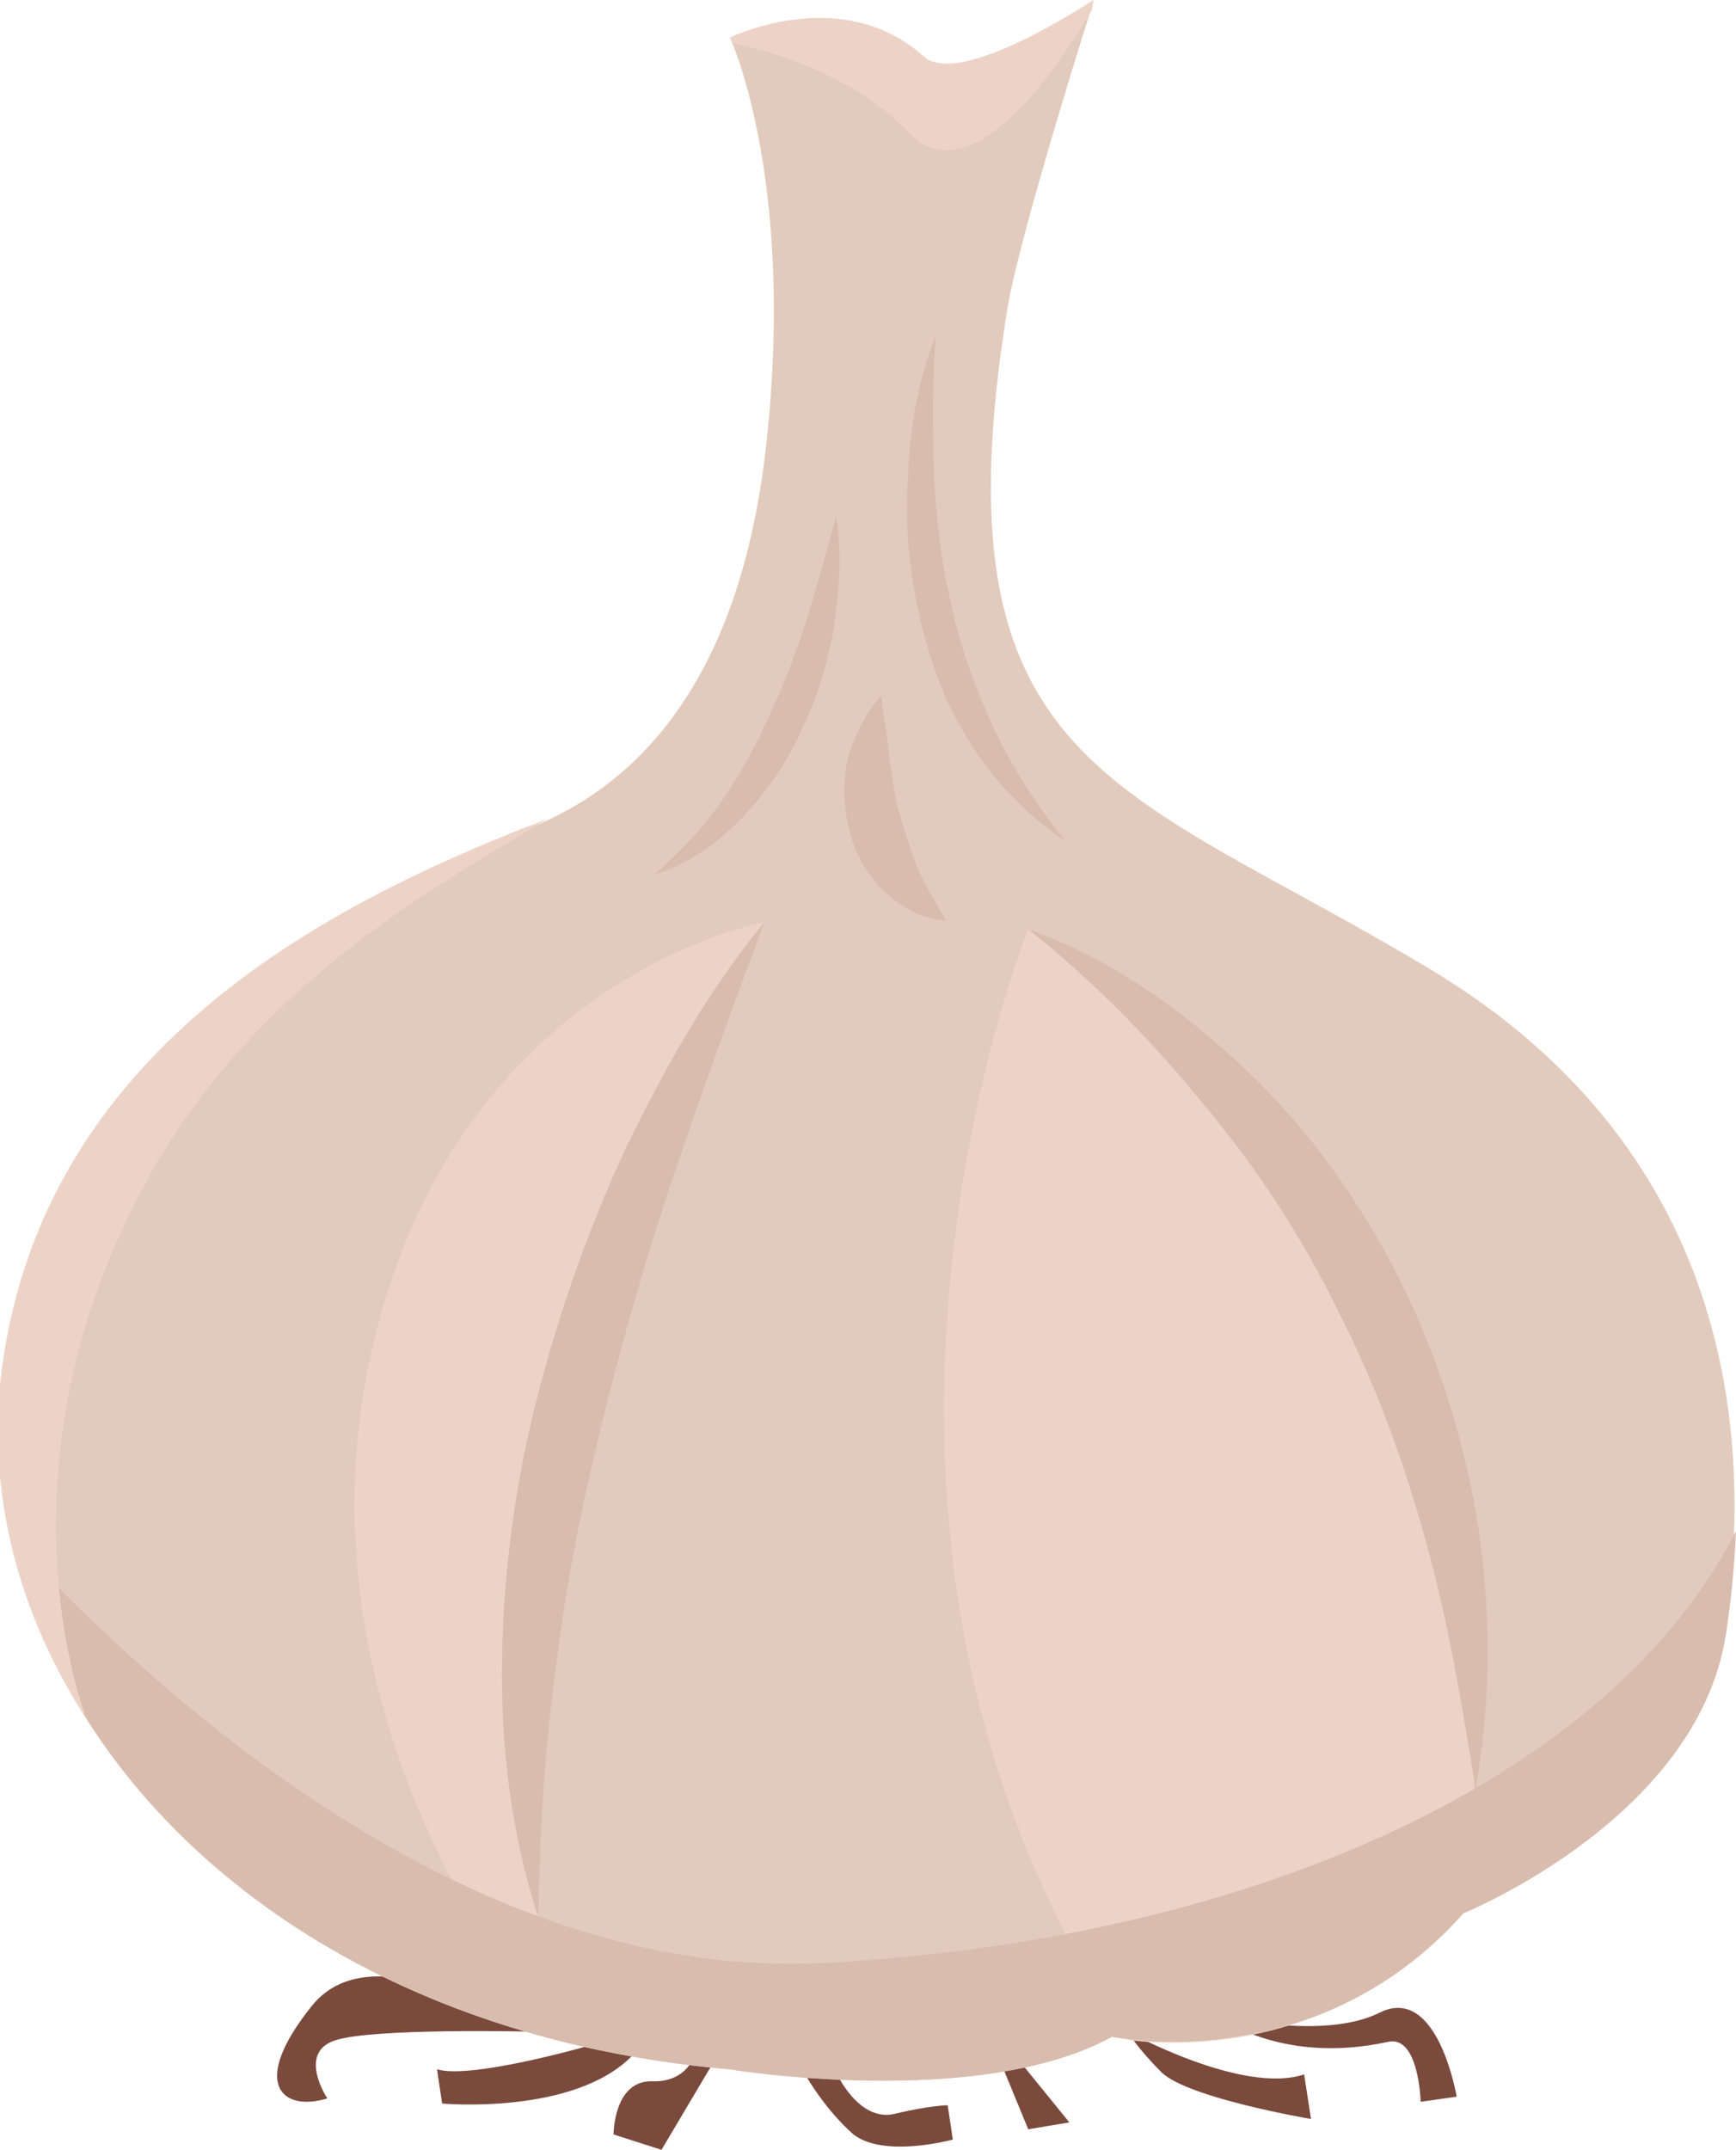 <svg id="Layer_1" xmlns="http://www.w3.org/2000/svg" viewBox="0 0 101.3 125.4"><style>.st0{fill:#f4e9dc}.st1{fill:#34512a}.st2{fill:#5e7a52}.st3{fill:#7a4a3d}.st4{fill:#99675c}.st5{fill:#93594d}.st6{fill:#c6947d}.st7{fill:#dd4b47}.st8{opacity:.21;fill:#FFF}.st9{fill:#bbcc5a}.st10{fill:#e2ba86}.st11{fill:#cca479}.st12{fill:#9e7e5a}.st13{fill:#b56b52}.st14{fill:#9a513e}.st15{opacity:.2;fill:#FFF}.st16{fill:#915c4a}.st17{fill:#a9562c}.st18{fill:#953715}.st19{fill:#7a4c40}.st20{fill:#b7805b}.st21{fill:#3a2a1f}.st22{fill:#a57250}.st23{fill:#6d4137}.st24{fill:#7c4b43}.st25{fill:#3e6e2d}.st26{fill:#66a349}.st27{fill:#4c8a32}.st28{fill:#e2cbbc}.st29{fill:#edd3c6}.st30{fill:#d8bcad}.st31{fill:#773d4d}.st32{fill:#54242e}.st33{fill:#663041}.st34{fill:#80485a}.st35{opacity:.49}.st36{clip-path:url(#SVGID_2_)}.st37{fill:#FFF}.st38{fill:#005c2f}.st39{fill:#057333}.st40{fill:#073f21}.st41{fill:#0c512a}.st42{fill:#d6a667}.st43{fill:#cc9a5d}.st44{fill:#cc9d63}.st45{fill:#c18c52}.st46{fill:#2d3f25}.st47{opacity:.43;fill:#FFF}.st48{fill:#9d9d9c}.st49{fill:#b2b2b2}.st50{fill:#c6c6c6}.st51{fill:#383a35}.st52{fill:#3c3c3b}.st53{fill:#f9f8da}.st54{fill:#cd2b1a}.st55{fill:#b22018}</style><path class="st3" d="M30.7 118.5s-8.8-6.1-12.5-1.5c-3.7 4.6-1.7 6.2.9 5.4 0 0-1.8-2.7.5-3.4 2.2-.7 11.1-.5 11.1-.5zM34.1 119.4s-6.7 1.9-8.6 1.3l.3 2s7.7.7 11.1-2.8l-2.8-.5zM38.6 125.4l-2.8-.9s0-3.1 2.2-3.1c2.2.1 2.6-1.7 2.6-1.7l1.5-.2-3.5 5.9zM47.1 121.2l1.7-.3s1.3 2.9 3.4 2.4c2.1-.5 3.1-.5 3.1-.5l.3 2s-4 1.1-5.8-.3c-1.6-1.4-2.7-3.3-2.7-3.3zM58.6 120.8l1.2-.2 2.6 3.2-2.4.4zM65.8 118.5s6.7 3.7 10.3 2.5l.4 2.6s-7.1-1.2-8.7-2.7c-1.5-1.5-2-2.4-2-2.4zM70.9 117.5s6.2 1.6 9.6-.1c3.4-1.7 4.5 4.9 4.5 4.9l-2.1.3s-.1-3.9-1.9-3.5c-6.4 1.4-10.1-1.6-10.1-1.6z"/><path class="st28" d="M42.6 2.2s3.7 7.9 2.2 22.9c-.7 7.2-3.1 18.9-13.9 23.2C20.1 52.6 3.1 60.7.3 79.3c-2.8 18.7 13.5 38.9 42.2 41.4 0 0 14.5 2.4 22.3-1.9 0 0 11.9 2.5 20.5-7.2 0 0 13.6-5.5 15.3-16.2 1.7-10.7 1-28-17.2-38.9-18.2-10.9-29-11.6-24.6-38.6.8-4.6 5-17.8 5-17.8S56 5.2 53.9 3.3C49.1-1 42.6 2.2 42.6 2.2z"/><path class="st29" d="M60 54.2S45.7 89.4 65.9 119c3.1.4 12.4.6 19.4-7.4 0 0 7.4-36-25.3-57.4zM44.6 53.8S25.2 80.9 32.5 119c0 0-15.7-17.6-10.9-39.8s23-25.4 23-25.4z"/><path class="st30" d="M48.2 114.5C28.3 115.6 10.5 100.3.7 89.8c3.3 15.1 18.5 28.9 41.9 30.9 0 0 14.5 2.4 22.3-1.9 0 0 11.9 2.5 20.5-7.2 0 0 13.6-5.5 15.3-16.2.3-1.9.5-3.9.6-6.1-7.2 14.2-27.8 23.8-53.1 25.2z"/><path class="st30" d="M60 54.2c4.8 1.7 9 4.7 12.7 8.2 3.7 3.5 6.7 7.7 9 12.3 2.3 4.6 3.8 9.5 4.6 14.6.7 5 .7 10.1-.2 15-.8-4.9-1.6-9.8-2.9-14.4-1.3-4.7-2.9-9.1-5.1-13.4-2.1-4.3-4.7-8.3-7.8-12-3-3.7-6.4-7.2-10.3-10.3zM44.6 53.8c-1.8 4.8-3.5 9.5-5.1 14.2-1.6 4.7-3 9.5-4.2 14.3-1.2 4.8-2.2 9.6-2.8 14.5-.7 4.9-1 9.9-1.1 15-1.6-4.9-2.2-10.1-2.1-15.2.1-5.2.8-10.3 2.1-15.3s3-9.8 5.2-14.5c2.2-4.5 4.7-9 8-13z"/><path class="st29" d="M8.6 68.8C15.3 56.6 27.1 50.9 32 47.7c-.4.2-.8.4-1.2.5C20 52.5 3 60.6.2 79.2c-1.1 7.1.6 14.5 4.8 21 .1 0-5.8-14.3 3.6-31.4z"/><path class="st30" d="M54.6 19.6c-.2 2.7-.2 5.3-.1 7.9.1 2.6.4 5.2 1 7.7.5 2.5 1.4 4.9 2.5 7.3 1.1 2.3 2.5 4.5 4.2 6.6-2.2-1.5-4.2-3.5-5.6-5.8-1.5-2.3-2.4-4.9-3-7.6-.6-2.7-.8-5.4-.6-8.1.1-2.8.6-5.5 1.6-8zM48.8 30.1c.3 2.1.2 4.1-.1 6.2-.3 2-.9 4.1-1.8 6-.8 1.9-2 3.7-3.5 5.3-1.4 1.5-3.2 2.8-5.2 3.4 1.6-1.4 2.9-2.8 4-4.4 1.1-1.6 2-3.3 2.8-5.1 1.7-3.6 2.7-7.4 3.8-11.4zM51.4 40.6c.2 1.3.4 2.5.5 3.7.2 1.1.3 2.2.6 3.2s.6 2 1 3 1 2 1.7 3.2c-1.4-.1-2.7-.8-3.7-1.8s-1.7-2.3-2-3.7c-.3-1.4-.3-2.8 0-4.1.4-1.2 1-2.5 1.9-3.5z"/><path class="st29" d="M53 7.7c3.4 3.6 8.2-2.8 10.7-7.1.1-.4.1-.6.1-.6S56 5.2 53.9 3.3C49.1-1 42.6 2.2 42.6 2.2s.1.1.1.3c2.8.6 7.2 2 10.3 5.2z"/></svg>